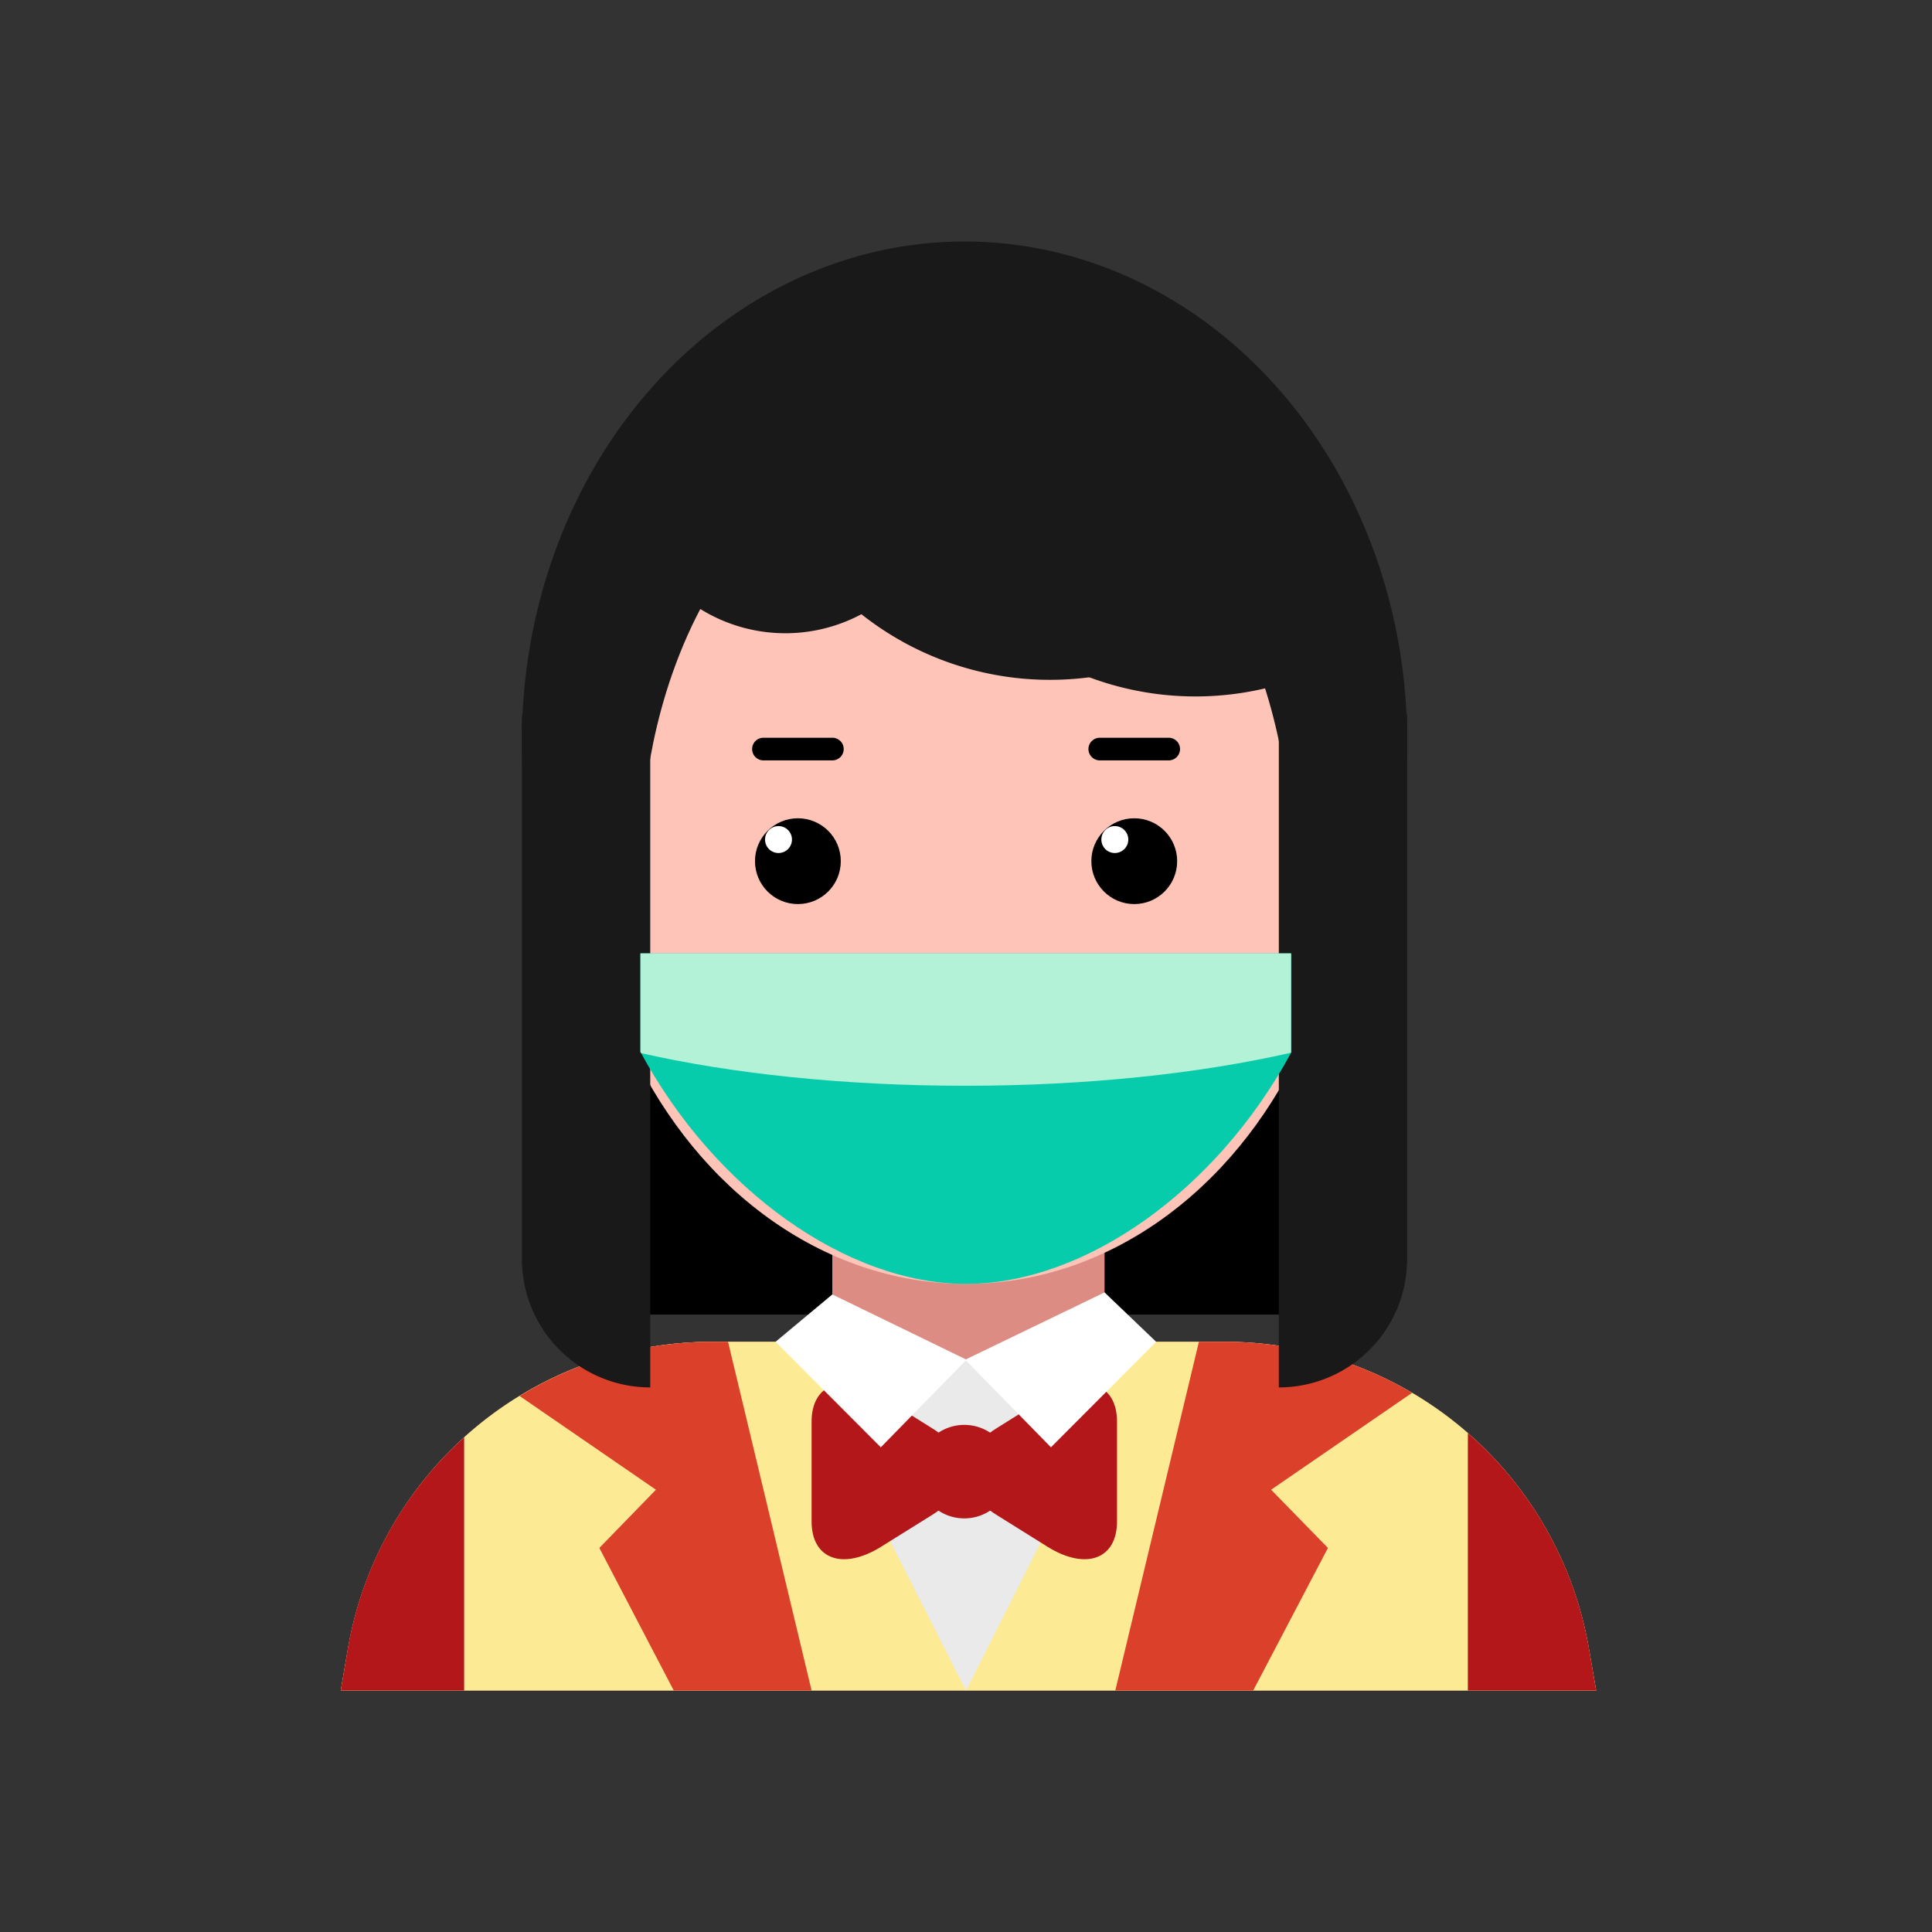 <?xml version="1.0" ?><svg data-name="图层 2" id="图层_2" viewBox="0 0 512 512" xmlns="http://www.w3.org/2000/svg"><rect x="0" y="0" width="512" height="512" fill="#333333" stroke="none"/><defs><style>.cls-1{fill:#191919;}.cls-2{fill:#dd8c83;}.cls-3{fill:#ffc4b8;}.cls-4{fill:#fdea95;}.cls-5{fill:#eaeaea;}.cls-6{fill:#b3171a;}.cls-7{fill:#fff;}.cls-8{fill:#db402a;}.cls-9{fill:#06ccab;}.cls-10{fill:#b3f2d7;}</style></defs><title/><ellipse class="cls-1" cx="255.61" cy="196.41" rx="117.3" ry="132.41"/><rect height="83.88" width="183.05" x="165.33" y="264.5"/><path class="cls-2" d="M421.08,436.94a97.92,97.92,0,0,0-96.51-81.35h-19.3A12.55,12.55,0,0,1,292.72,343V326l-36.08,2.85L220.57,326V343A12.56,12.56,0,0,1,208,355.59h-19.3A97.92,97.92,0,0,0,92.2,436.94L90.3,448H423Z"/><ellipse class="cls-3" cx="256" cy="216.85" rx="102.14" ry="123.39"/><path class="cls-4" d="M421.08,436.94a97.92,97.92,0,0,0-96.51-81.35h-19.3a12.55,12.55,0,0,1-10.45-5.6C283,366.29,278,383.21,256,383.21c-22.7,0-24.12-17.57-36.87-34.34h0A12.54,12.54,0,0,1,208,355.59h-19.3A97.92,97.92,0,0,0,92.2,436.94L90.3,448H423Z"/><path class="cls-3" d="M339.53,263.89s4.36,2.75,7,3.24c10.36,1.93,20.75-7.14,23.21-20.28s-4-25.36-14.33-27.29a28.2,28.2,0,0,0-6.2.11Z"/><path class="cls-3" d="M169.08,265.78a28.94,28.94,0,0,1-4,1.35c-10.36,1.93-20.76-7.14-23.21-20.28s4-25.36,14.33-27.29a28.27,28.27,0,0,1,6.35.14Z"/><path class="cls-1" d="M153.86,223.54l8.66-3.84,7.61,3.84s-2-95,85.48-115.75l-39-14.33s-48.15,14.39-62.8,70.66C145.68,195.6,153.86,223.54,153.86,223.54Z"/><path class="cls-1" d="M358.26,223.54l-9.09-3.87L342,223.54s2-95-85.48-115.75l39-14.33s48.15,14.39,62.79,70.66C366.45,195.6,358.26,223.54,358.26,223.54Z"/><path class="cls-1" d="M250.9,125.7a42.77,42.77,0,0,1-85.53,0c23.08-14.19,59.51-27.46,76.21-26.66A42.56,42.56,0,0,1,250.9,125.7Z"/><path class="cls-1" d="M363,170a80.49,80.49,0,0,1-126.67-65.92C315.68,87.31,350.2,143.12,363,170Z"/><path class="cls-1" d="M324.43,165.61A80.5,80.5,0,0,1,197.76,99.69C252.88,88,309.19,133.57,324.43,165.61Z"/><polygon class="cls-5" points="223.42 383.94 256 448 288.51 383.55 278.51 360.43 233.42 360.43 223.42 383.94"/><path class="cls-6" d="M233.42,370c-10.09-6.29-18.34-3.25-18.34,6.74V403.2c0,10,8.25,13,18.34,6.75l13.7-8.54c10.08-6.28,10.08-16.56,0-22.85Z"/><path class="cls-6" d="M277.68,370c10.09-6.29,18.34-3.25,18.34,6.74V403.2c0,10-8.25,13-18.34,6.75L264,401.41c-10.08-6.28-10.08-16.56,0-22.85Z"/><path class="cls-6" d="M267.94,390a12.39,12.39,0,1,1-12.39-12.39A12.39,12.39,0,0,1,267.94,390Z"/><polygon class="cls-7" points="278.51 383.55 306.39 355.59 292.72 342.5 255.97 360.25 220.57 343.04 205.53 355.59 233.42 383.55 255.97 360.51 278.51 383.55"/><path class="cls-8" d="M351.92,410.22l-15.06-15.43,37.36-25.68a97.65,97.65,0,0,0-49.65-13.52h-6.85L295.57,448h36.54Z"/><path class="cls-8" d="M188.71,355.59a97.63,97.63,0,0,0-51,14.37l36.12,24.83-15,15.43L178.55,448h36.53l-22.14-92.41Z"/><path class="cls-6" d="M389,379.78V448h34l-1.9-11.06A97.66,97.66,0,0,0,389,379.78Z"/><path class="cls-6" d="M123,380.91a97.65,97.65,0,0,0-30.83,56L90.3,448H123Z"/><ellipse class="cls-1" cx="257.07" cy="95.3" rx="45.61" ry="13.29"/><path d="M309.72,201.51H291.45a3,3,0,0,1,0-6h18.27a3,3,0,0,1,0,6Z"/><path d="M220.59,201.51H202.32a3,3,0,0,1,0-6h18.27a3,3,0,1,1,0,6Z"/><circle cx="211.45" cy="228.22" r="11.37"/><circle class="cls-7" cx="206.31" cy="222.49" r="3.57"/><circle cx="300.59" cy="228.22" r="11.37"/><circle class="cls-7" cx="295.44" cy="222.49" r="3.57"/><path class="cls-1" d="M172.32,367.68h0a34,34,0,0,1-34-34V189.4l34-50Z"/><path class="cls-1" d="M338.9,367.68h0a34,34,0,0,0,34-34V189.4l-34-50Z"/><path class="cls-9" d="M342.16,252.65H169.72v26.11c19.8,36.77,54.88,61.49,86.28,61.49s66.35-24.63,86.16-61.27Z"/><path class="cls-10" d="M169.72,278.76l.18.33c23.95,5.43,53.67,8.65,85.86,8.65,32.44,0,62.36-3.27,86.4-8.77V252.65H169.72Z"/></svg>